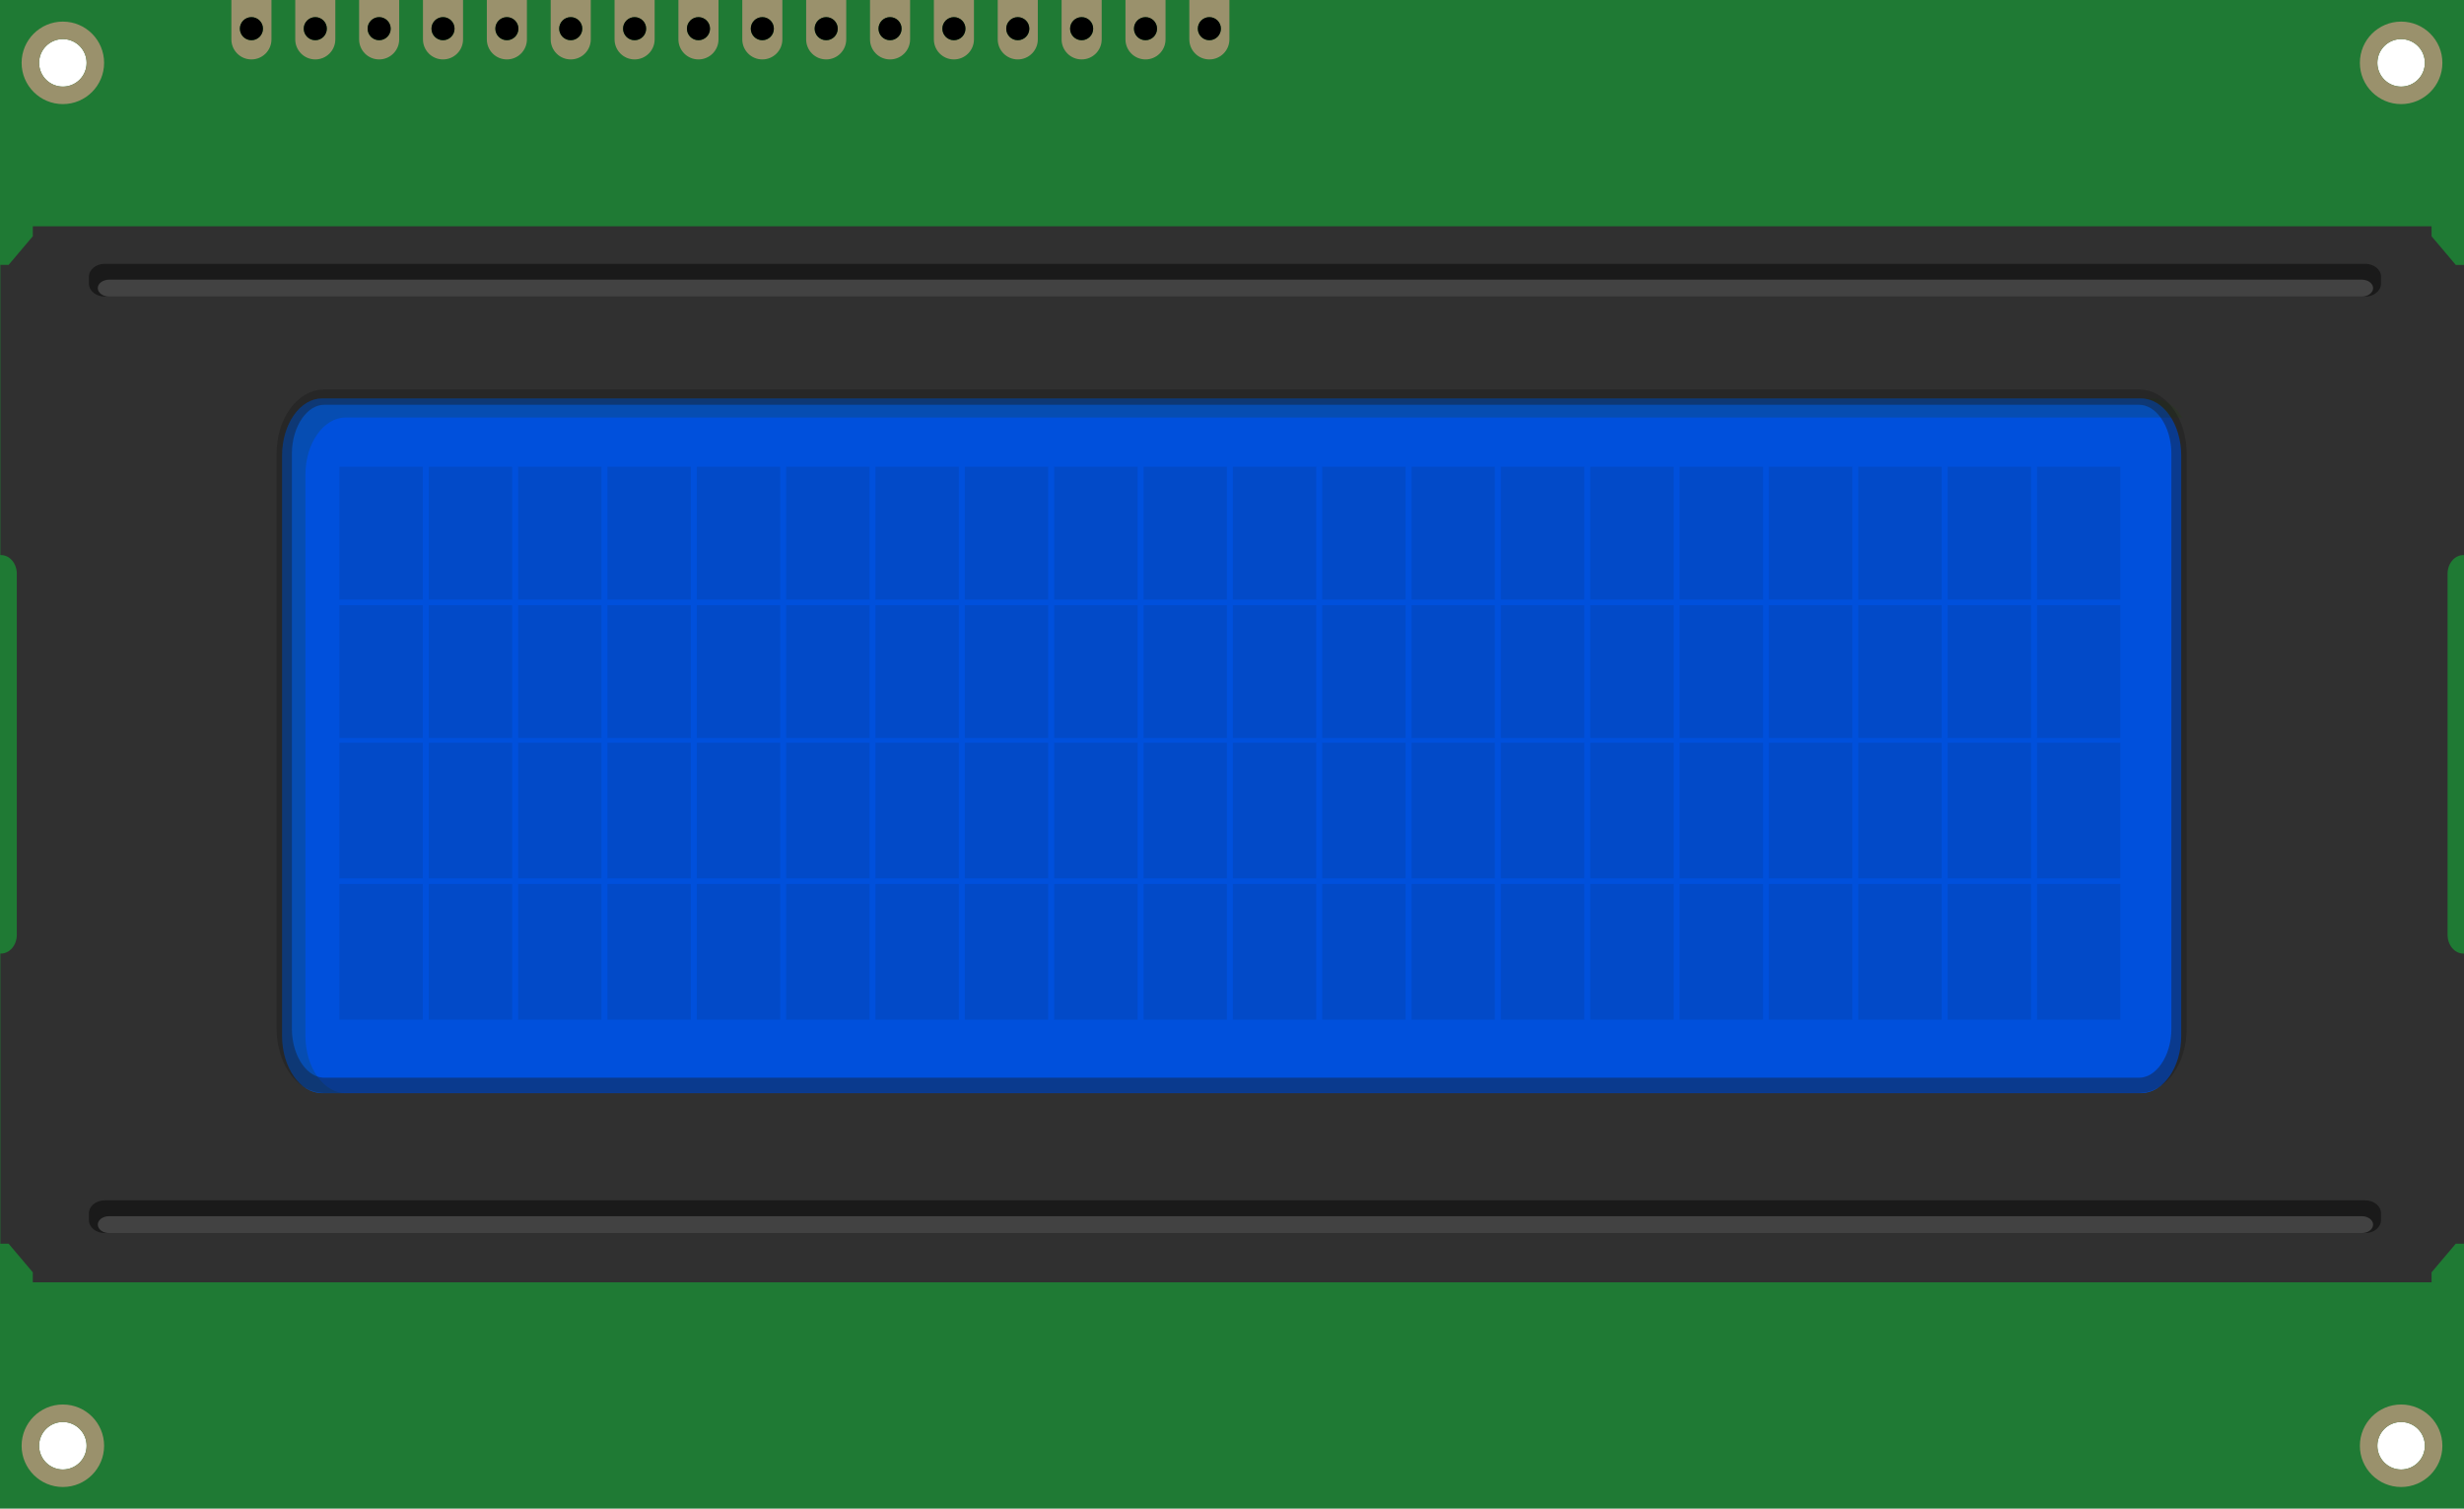 <?xml version='1.0' encoding='UTF-8' standalone='no'?>
<svg xmlns="http://www.w3.org/2000/svg" viewBox="0 0 296.316 181.417" width="370.395" x="0in" version="1.2"  y="0in" id="0" height="226.771" gorn="0">
    <desc  id="0.0">
        <referenceFile  id="0.0.0">LCD4x20.svg</referenceFile>
    </desc>
    <defs  id="0.2"/>
    <g  transform="translate(2.398,21.258)">
        <g >
            <g >
                <g >
                    <g >
                        <g >
                            <g >
                                <g >
                                    <g >
                                        <g  id="breadboard" gorn="0.3.0.0.0.0.0.0.0.0.0">
                                            <g  transform="matrix(0.8,0,0,0.8,-2.398,-21.258)">
                                                <g >
                                                    <g >
                                                        <g >
                                                            <g >
                                                                <g >
                                                                    <g >
                                                                        <g >
                                                                            <g >
                                                                                <path style="color:#000000;clip-rule:nonzero;display:inline;overflow:visible;visibility:visible;opacity:1;isolation:auto;mix-blend-mode:normal;color-interpolation:sRGB;color-interpolation-filters:linearRGB;solid-color:#000000;solid-opacity:1;fill-rule:nonzero;stroke-linecap:round;stroke-linejoin:miter;stroke-miterlimit:4;stroke-dasharray:none;stroke-dashoffset:0.5;color-rendering:auto;image-rendering:auto;shape-rendering:auto;text-rendering:auto;enable-background:accumulate" stroke="none"  fill-opacity="1" id="rect1865" fill="#1f7a34" stroke-width="0.709" gorn="0.3.0.0.0.0.0.0.0.0.0.0.0.0.0.0.0.0.0.0.0" stroke-opacity="1" d="M 0,0 V 226.771 H 370.395 V 0 Z M 9.449,5.877 A 3.572,3.572 0 0 1 13.02,9.449 3.572,3.572 0 0 1 9.449,13.02 3.572,3.572 0 0 1 5.877,9.449 3.572,3.572 0 0 1 9.449,5.877 Z m 351.496,0 a 3.572,3.572 0 0 1 3.57,3.572 3.572,3.572 0 0 1 -3.57,3.57 3.572,3.572 0 0 1 -3.572,-3.57 3.572,3.572 0 0 1 3.572,-3.572 z M 9.449,213.752 a 3.572,3.572 0 0 1 3.57,3.57 3.572,3.572 0 0 1 -3.57,3.572 3.572,3.572 0 0 1 -3.572,-3.572 3.572,3.572 0 0 1 3.572,-3.57 z m 351.496,0 a 3.572,3.572 0 0 1 3.57,3.57 3.572,3.572 0 0 1 -3.57,3.572 3.572,3.572 0 0 1 -3.572,-3.572 3.572,3.572 0 0 1 3.572,-3.57 z"/>
                                                                            </g>
                                                                        </g>
                                                                    </g>
                                                                </g>
                                                            </g>
                                                        </g>
                                                    </g>
                                                </g>
                                            </g>
                                            <g  transform="matrix(1.101,0,0,1,340.309,43.689)">
                                                <g >
                                                    <g >
                                                        <g >
                                                            <g >
                                                                <g >
                                                                    <g >
                                                                        <g >
                                                                            <g >
                                                                                <g  id="frame" stroke-width="0.953" gorn="0.3.0.0.0.0.0.0.0.0.0.1.0.0.0.0.0.0.0.0.0">
                                                                                    <path  id="path3660" fill="#303030" stroke-width="0.953" gorn="0.3.0.0.0.0.0.0.0.0.0.1.0.0.0.0.0.0.0.0.0.0" d="m -42.205,49.723 c -0.947,0 -1.725,-1.012 -1.725,-2.248 V 4.05 c 0,-1.236 0.777,-2.248 1.725,-2.248 h 0.074 v -33.718 -1.174 h -0.902 l -2.645,-3.446 v -1.199 h -0.92 -260.168 -0.92 v 1.199 l -2.644,3.444 h -0.902 v 1.174 33.719 h 0.074 c 0.949,0 1.726,1.012 1.726,2.248 v 43.424 c 0,1.236 -0.777,2.248 -1.726,2.248 h -0.074 v 33.716 1.174 h 0.902 l 2.645,3.446 v 1.199 h 0.92 260.167 0.92 v -1.199 l 2.645,-3.446 h 0.902 v -1.174 -33.716 z"/>
                                                                                    <path  id="path3672" fill="#1a1a1a" stroke-width="0.953" gorn="0.3.0.0.0.0.0.0.0.0.0.1.0.0.0.0.0.0.0.0.0.1" d="m -51.2,-31.679 c 0,-0.849 -0.777,-1.543 -1.725,-1.543 h -246.904 c -0.949,0 -1.725,0.695 -1.725,1.543 v 0.851 c 0,0.849 0.777,1.543 1.725,1.543 h 246.902 c 0.947,0 1.725,-0.695 1.725,-1.543 v -0.851 z"/>
                                                                                    <path  id="path3674" fill="#424242" stroke-width="0.953" gorn="0.3.0.0.0.0.0.0.0.0.0.1.0.0.0.0.0.0.0.0.0.2" d="m -52.062,-30.3 c 0,-0.559 -0.558,-1.016 -1.235,-1.016 h -246.057 c -0.679,0 -1.235,0.457 -1.235,1.016 0,0.559 0.556,1.016 1.235,1.016 H -53.298 c 0.678,-0.001 1.235,-0.458 1.235,-1.016 z"/>
                                                                                    <path  id="path3678" fill="#1a1a1a" stroke-width="0.953" gorn="0.3.0.0.0.0.0.0.0.0.0.1.0.0.0.0.0.0.0.0.0.3" d="m -51.2,80.941 c 0,-0.848 -0.777,-1.543 -1.725,-1.543 h -246.904 c -0.949,0 -1.725,0.695 -1.725,1.543 v 0.852 c 0,0.848 0.777,1.543 1.725,1.543 h 246.902 c 0.947,0 1.725,-0.695 1.725,-1.543 v -0.852 z"/>
                                                                                    <path  id="path3680" fill="#424242" stroke-width="0.953" gorn="0.3.0.0.0.0.0.0.0.0.0.1.0.0.0.0.0.0.0.0.0.4" d="m -52.062,82.321 c 0,-0.559 -0.558,-1.016 -1.235,-1.016 h -246.057 c -0.679,0 -1.235,0.457 -1.235,1.016 0,0.558 0.556,1.015 1.235,1.015 H -53.298 c 0.678,0 1.235,-0.457 1.235,-1.015 z"/>
                                                                                </g>
                                                                            </g>
                                                                        </g>
                                                                    </g>
                                                                </g>
                                                            </g>
                                                        </g>
                                                    </g>
                                                </g>
                                            </g>
                                            <g  transform="translate(13.418)">
                                                <g >
                                                    <g >
                                                        <g >
                                                            <g >
                                                                <g >
                                                                    <g >
                                                                        <g >
                                                                            <g >
                                                                                <g  id="display" gorn="0.3.0.0.0.0.0.0.0.0.0.2.0.0.0.0.0.0.0.0.0">
                                                                                    <g  transform="matrix(1,0,0,1.714,0,-19.027)">
                                                                                        <g >
                                                                                            <g >
                                                                                                <g >
                                                                                                    <g >
                                                                                                        <g >
                                                                                                            <g >
                                                                                                                <g >
                                                                                                                    <g >
                                                                                                                        <path  id="path3664" fill="#0050dc" stroke-width="1" gorn="0.3.0.0.0.0.0.0.0.0.0.2.0.0.0.0.0.0.0.0.0.0.0.0.0.0.0.0.0.0.0" d="m 246.495,71.382 c 0,2.206 -2.163,4.011 -4.809,4.011 H 22.916 C 20.272,75.393 18.109,73.588 18.109,71.382 V 30.665 c 0,-2.206 2.163,-4.011 4.807,-4.011 H 241.687 c 2.645,0 4.809,1.805 4.809,4.011 z"/>
                                                                                                                    </g>
                                                                                                                </g>
                                                                                                            </g>
                                                                                                        </g>
                                                                                                    </g>
                                                                                                </g>
                                                                                            </g>
                                                                                        </g>
                                                                                    </g>
                                                                                    <g  transform="matrix(1,0,0,1.714,0,-19.027)">
                                                                                        <g >
                                                                                            <g >
                                                                                                <g >
                                                                                                    <g >
                                                                                                        <g >
                                                                                                            <g >
                                                                                                                <g >
                                                                                                                    <g >
                                                                                                                        <path style="opacity:0.2;"  id="path3668" fill="#22420d" stroke-width="1" gorn="0.3.0.0.0.0.0.0.0.0.0.2.0.0.0.0.0.0.0.0.0.1.0.0.0.0.0.0.0.0.0" d="m 247.902,30.646 v 40.755 c 0,-0.006 0.002,-0.012 0.002,-0.019 V 30.665 c 0,-0.007 -0.002,-0.013 -0.002,-0.019 z M 22.946,26.654 c -2.659,0 -4.837,1.806 -4.837,4.011 v 40.717 c 0,2.205 2.178,4.011 4.837,4.011 h 2.805 c -2.66,0 -4.837,-1.806 -4.837,-4.011 V 32.003 c 0,-2.206 2.177,-4.011 4.837,-4.011 H 246.643 c -0.886,-0.814 -2.155,-1.338 -3.575,-1.338 z"/>
                                                                                                                    </g>
                                                                                                                </g>
                                                                                                            </g>
                                                                                                        </g>
                                                                                                    </g>
                                                                                                </g>
                                                                                            </g>
                                                                                        </g>
                                                                                    </g>
                                                                                    <path stroke="#1a1a1a"  id="path3694" fill="none" stroke-width="1.842" gorn="0.3.0.0.0.0.0.0.0.0.0.2.0.0.0.0.0.0.0.0.0.2" stroke-opacity="0.4" d="m 246.232,102.449 c 0,3.744 -2.159,6.811 -4.795,6.811 H 23.161 c -2.637,0 -4.797,-3.067 -4.797,-6.811 V 33.31 c 0,-3.744 2.16,-6.811 4.797,-6.811 H 241.437 c 2.637,0 4.795,3.067 4.795,6.811 z"/>
                                                                                </g>
                                                                            </g>
                                                                        </g>
                                                                    </g>
                                                                </g>
                                                            </g>
                                                        </g>
                                                    </g>
                                                </g>
                                            </g>
                                            <g  transform="matrix(1,0,0,0.967,10.631,148.032)">
                                                <g >
                                                    <g >
                                                        <g >
                                                            <g >
                                                                <g >
                                                                    <g >
                                                                        <g >
                                                                            <g >
                                                                                <g  id="digits" stroke-width="1.017" gorn="0.3.0.0.0.0.0.0.0.0.0.3.0.0.0.0.0.0.0.0.0">
                                                                                    <rect width="10.027" x="27.79"  y="-99.81" fill-opacity="0.1" id="rect3766" fill="#1a1a1a" height="16.522" stroke-width="1.017" gorn="0.3.0.0.0.0.0.0.0.0.0.3.0.0.0.0.0.0.0.0.0.0"/>
                                                                                    <rect width="10.027" x="38.534"  y="-99.81" fill-opacity="0.1" id="rect3768" fill="#1a1a1a" height="16.522" stroke-width="1.017" gorn="0.3.0.0.0.0.0.0.0.0.0.3.0.0.0.0.0.0.0.0.0.1"/>
                                                                                    <rect width="10.027" x="49.278"  y="-99.81" fill-opacity="0.1" id="rect3770" fill="#1a1a1a" height="16.522" stroke-width="1.017" gorn="0.3.0.0.0.0.0.0.0.0.0.3.0.0.0.0.0.0.0.0.0.2"/>
                                                                                    <rect width="10.028" x="60.022"  y="-99.81" fill-opacity="0.1" id="rect3772" fill="#1a1a1a" height="16.522" stroke-width="1.017" gorn="0.3.0.0.0.0.0.0.0.0.0.3.0.0.0.0.0.0.0.0.0.3"/>
                                                                                    <rect width="10.027" x="70.768"  y="-99.81" fill-opacity="0.1" id="rect3774" fill="#1a1a1a" height="16.522" stroke-width="1.017" gorn="0.3.0.0.0.0.0.0.0.0.0.3.0.0.0.0.0.0.0.0.0.4"/>
                                                                                    <rect width="10.027" x="81.512"  y="-99.81" fill-opacity="0.1" id="rect3776" fill="#1a1a1a" height="16.522" stroke-width="1.017" gorn="0.3.0.0.0.0.0.0.0.0.0.3.0.0.0.0.0.0.0.0.0.5"/>
                                                                                    <rect width="10.027" x="92.256"  y="-99.81" fill-opacity="0.1" id="rect3778" fill="#1a1a1a" height="16.522" stroke-width="1.017" gorn="0.3.0.0.0.0.0.0.0.0.0.3.0.0.0.0.0.0.0.0.0.6"/>
                                                                                    <rect width="10.027" x="103"  y="-99.81" fill-opacity="0.1" id="rect3780" fill="#1a1a1a" height="16.522" stroke-width="1.017" gorn="0.3.0.0.0.0.0.0.0.0.0.3.0.0.0.0.0.0.0.0.0.7"/>
                                                                                    <rect width="10.028" x="113.744"  y="-99.81" fill-opacity="0.1" id="rect3782" fill="#1a1a1a" height="16.522" stroke-width="1.017" gorn="0.3.0.0.0.0.0.0.0.0.0.3.0.0.0.0.0.0.0.0.0.8"/>
                                                                                    <rect width="10.027" x="124.489"  y="-99.81" fill-opacity="0.1" id="rect3784" fill="#1a1a1a" height="16.522" stroke-width="1.017" gorn="0.3.0.0.0.0.0.0.0.0.0.3.0.0.0.0.0.0.0.0.0.9"/>
                                                                                    <rect width="10.027" x="135.233"  y="-99.81" fill-opacity="0.1" id="rect3786" fill="#1a1a1a" height="16.522" stroke-width="1.017" gorn="0.3.0.0.0.0.0.0.0.0.0.3.0.0.0.0.0.0.0.0.0.10"/>
                                                                                    <rect width="10.027" x="145.977"  y="-99.81" fill-opacity="0.1" id="rect3788" fill="#1a1a1a" height="16.522" stroke-width="1.017" gorn="0.3.0.0.0.0.0.0.0.0.0.3.0.0.0.0.0.0.0.0.0.11"/>
                                                                                    <rect width="10.027" x="156.721"  y="-99.81" fill-opacity="0.1" id="rect3790" fill="#1a1a1a" height="16.522" stroke-width="1.017" gorn="0.3.0.0.0.0.0.0.0.0.0.3.0.0.0.0.0.0.0.0.0.12"/>
                                                                                    <rect width="10.027" x="167.465"  y="-99.81" fill-opacity="0.1" id="rect3792" fill="#1a1a1a" height="16.522" stroke-width="1.017" gorn="0.3.0.0.0.0.0.0.0.0.0.3.0.0.0.0.0.0.0.0.0.13"/>
                                                                                    <rect width="10.027" x="178.209"  y="-99.81" fill-opacity="0.1" id="rect3794" fill="#1a1a1a" height="16.522" stroke-width="1.017" gorn="0.3.0.0.0.0.0.0.0.0.0.3.0.0.0.0.0.0.0.0.0.14"/>
                                                                                    <rect width="10.027" x="188.954"  y="-99.81" fill-opacity="0.1" id="rect3796" fill="#1a1a1a" height="16.522" stroke-width="1.017" gorn="0.3.0.0.0.0.0.0.0.0.0.3.0.0.0.0.0.0.0.0.0.15"/>
                                                                                    <rect width="10.027" x="27.79"  y="-117.026" fill-opacity="0.1" id="rect3798" fill="#1a1a1a" height="16.522" stroke-width="1.017" gorn="0.3.0.0.0.0.0.0.0.0.0.3.0.0.0.0.0.0.0.0.0.16"/>
                                                                                    <rect width="10.027" x="38.534"  y="-117.026" fill-opacity="0.1" id="rect3800" fill="#1a1a1a" height="16.522" stroke-width="1.017" gorn="0.3.0.0.0.0.0.0.0.0.0.3.0.0.0.0.0.0.0.0.0.17"/>
                                                                                    <rect width="10.027" x="49.278"  y="-117.026" fill-opacity="0.1" id="rect3802" fill="#1a1a1a" height="16.522" stroke-width="1.017" gorn="0.3.0.0.0.0.0.0.0.0.0.3.0.0.0.0.0.0.0.0.0.18"/>
                                                                                    <rect width="10.028" x="60.022"  y="-117.026" fill-opacity="0.1" id="rect3804" fill="#1a1a1a" height="16.522" stroke-width="1.017" gorn="0.3.0.0.0.0.0.0.0.0.0.3.0.0.0.0.0.0.0.0.0.19"/>
                                                                                    <rect width="10.027" x="70.768"  y="-117.026" fill-opacity="0.1" id="rect3806" fill="#1a1a1a" height="16.522" stroke-width="1.017" gorn="0.3.0.0.0.0.0.0.0.0.0.3.0.0.0.0.0.0.0.0.0.20"/>
                                                                                    <rect width="10.027" x="81.512"  y="-117.026" fill-opacity="0.1" id="rect3808" fill="#1a1a1a" height="16.522" stroke-width="1.017" gorn="0.3.0.0.0.0.0.0.0.0.0.3.0.0.0.0.0.0.0.0.0.21"/>
                                                                                    <rect width="10.027" x="92.256"  y="-117.026" fill-opacity="0.1" id="rect3810" fill="#1a1a1a" height="16.522" stroke-width="1.017" gorn="0.3.0.0.0.0.0.0.0.0.0.3.0.0.0.0.0.0.0.0.0.22"/>
                                                                                    <rect width="10.027" x="103"  y="-117.026" fill-opacity="0.1" id="rect3812" fill="#1a1a1a" height="16.522" stroke-width="1.017" gorn="0.3.0.0.0.0.0.0.0.0.0.3.0.0.0.0.0.0.0.0.0.23"/>
                                                                                    <rect width="10.028" x="113.744"  y="-117.026" fill-opacity="0.1" id="rect3814" fill="#1a1a1a" height="16.522" stroke-width="1.017" gorn="0.3.0.0.0.0.0.0.0.0.0.3.0.0.0.0.0.0.0.0.0.24"/>
                                                                                    <rect width="10.027" x="124.489"  y="-117.026" fill-opacity="0.1" id="rect3816" fill="#1a1a1a" height="16.522" stroke-width="1.017" gorn="0.3.0.0.0.0.0.0.0.0.0.3.0.0.0.0.0.0.0.0.0.25"/>
                                                                                    <rect width="10.027" x="135.233"  y="-117.026" fill-opacity="0.1" id="rect3818" fill="#1a1a1a" height="16.522" stroke-width="1.017" gorn="0.3.0.0.0.0.0.0.0.0.0.3.0.0.0.0.0.0.0.0.0.26"/>
                                                                                    <rect width="10.027" x="145.977"  y="-117.026" fill-opacity="0.1" id="rect3820" fill="#1a1a1a" height="16.522" stroke-width="1.017" gorn="0.3.0.0.0.0.0.0.0.0.0.3.0.0.0.0.0.0.0.0.0.27"/>
                                                                                    <rect width="10.027" x="156.721"  y="-117.026" fill-opacity="0.1" id="rect3822" fill="#1a1a1a" height="16.522" stroke-width="1.017" gorn="0.3.0.0.0.0.0.0.0.0.0.3.0.0.0.0.0.0.0.0.0.28"/>
                                                                                    <rect width="10.027" x="167.465"  y="-117.026" fill-opacity="0.1" id="rect3824" fill="#1a1a1a" height="16.522" stroke-width="1.017" gorn="0.3.0.0.0.0.0.0.0.0.0.3.0.0.0.0.0.0.0.0.0.29"/>
                                                                                    <rect width="10.027" x="178.209"  y="-117.026" fill-opacity="0.1" id="rect3826" fill="#1a1a1a" height="16.522" stroke-width="1.017" gorn="0.3.0.0.0.0.0.0.0.0.0.3.0.0.0.0.0.0.0.0.0.30"/>
                                                                                    <rect width="10.027" x="188.954"  y="-117.026" fill-opacity="0.1" id="rect3828" fill="#1a1a1a" height="16.522" stroke-width="1.017" gorn="0.3.0.0.0.0.0.0.0.0.0.3.0.0.0.0.0.0.0.0.0.31"/>
                                                                                    <rect width="10.027" x="199.701"  y="-99.81" fill-opacity="0.1" id="rect1479" fill="#1a1a1a" height="16.522" stroke-width="1.017" gorn="0.3.0.0.0.0.0.0.0.0.0.3.0.0.0.0.0.0.0.0.0.32"/>
                                                                                    <rect width="10.027" x="210.445"  y="-99.81" fill-opacity="0.1" id="rect1481" fill="#1a1a1a" height="16.522" stroke-width="1.017" gorn="0.3.0.0.0.0.0.0.0.0.0.3.0.0.0.0.0.0.0.0.0.33"/>
                                                                                    <rect width="10.027" x="221.189"  y="-99.81" fill-opacity="0.1" id="rect1483" fill="#1a1a1a" height="16.522" stroke-width="1.017" gorn="0.3.0.0.0.0.0.0.0.0.0.3.0.0.0.0.0.0.0.0.0.34"/>
                                                                                    <rect width="10.027" x="231.934"  y="-99.81" fill-opacity="0.1" id="rect1485" fill="#1a1a1a" height="16.522" stroke-width="1.017" gorn="0.3.0.0.0.0.0.0.0.0.0.3.0.0.0.0.0.0.0.0.0.35"/>
                                                                                    <rect width="10.027" x="199.701"  y="-117.026" fill-opacity="0.1" id="rect1487" fill="#1a1a1a" height="16.522" stroke-width="1.017" gorn="0.3.0.0.0.0.0.0.0.0.0.3.0.0.0.0.0.0.0.0.0.36"/>
                                                                                    <rect width="10.027" x="210.445"  y="-117.026" fill-opacity="0.1" id="rect1489" fill="#1a1a1a" height="16.522" stroke-width="1.017" gorn="0.3.0.0.0.0.0.0.0.0.0.3.0.0.0.0.0.0.0.0.0.37"/>
                                                                                    <rect width="10.027" x="221.189"  y="-117.026" fill-opacity="0.1" id="rect1491" fill="#1a1a1a" height="16.522" stroke-width="1.017" gorn="0.3.0.0.0.0.0.0.0.0.0.3.0.0.0.0.0.0.0.0.0.38"/>
                                                                                    <rect width="10.027" x="231.934"  y="-117.026" fill-opacity="0.1" id="rect1493" fill="#1a1a1a" height="16.522" stroke-width="1.017" gorn="0.3.0.0.0.0.0.0.0.0.0.3.0.0.0.0.0.0.0.0.0.39"/>
                                                                                    <rect width="10.027" x="27.79"  y="-65.129" fill-opacity="0.1" id="rect4017" fill="#1a1a1a" height="16.87" stroke-width="1.027" gorn="0.3.0.0.0.0.0.0.0.0.0.3.0.0.0.0.0.0.0.0.0.40"/>
                                                                                    <rect width="10.027" x="38.534"  y="-65.129" fill-opacity="0.1" id="rect4019" fill="#1a1a1a" height="16.87" stroke-width="1.027" gorn="0.3.0.0.0.0.0.0.0.0.0.3.0.0.0.0.0.0.0.0.0.41"/>
                                                                                    <rect width="10.027" x="49.278"  y="-65.129" fill-opacity="0.1" id="rect4021" fill="#1a1a1a" height="16.87" stroke-width="1.027" gorn="0.3.0.0.0.0.0.0.0.0.0.3.0.0.0.0.0.0.0.0.0.42"/>
                                                                                    <rect width="10.028" x="60.022"  y="-65.129" fill-opacity="0.1" id="rect4023" fill="#1a1a1a" height="16.87" stroke-width="1.027" gorn="0.3.0.0.0.0.0.0.0.0.0.3.0.0.0.0.0.0.0.0.0.43"/>
                                                                                    <rect width="10.027" x="70.768"  y="-65.129" fill-opacity="0.1" id="rect4025" fill="#1a1a1a" height="16.87" stroke-width="1.027" gorn="0.3.0.0.0.0.0.0.0.0.0.3.0.0.0.0.0.0.0.0.0.44"/>
                                                                                    <rect width="10.027" x="81.512"  y="-65.129" fill-opacity="0.1" id="rect4027" fill="#1a1a1a" height="16.87" stroke-width="1.027" gorn="0.3.0.0.0.0.0.0.0.0.0.3.0.0.0.0.0.0.0.0.0.45"/>
                                                                                    <rect width="10.027" x="92.256"  y="-65.129" fill-opacity="0.1" id="rect4029" fill="#1a1a1a" height="16.87" stroke-width="1.027" gorn="0.3.0.0.0.0.0.0.0.0.0.3.0.0.0.0.0.0.0.0.0.46"/>
                                                                                    <rect width="10.027" x="103"  y="-65.129" fill-opacity="0.1" id="rect4031" fill="#1a1a1a" height="16.87" stroke-width="1.027" gorn="0.3.0.0.0.0.0.0.0.0.0.3.0.0.0.0.0.0.0.0.0.47"/>
                                                                                    <rect width="10.028" x="113.744"  y="-65.129" fill-opacity="0.1" id="rect4033" fill="#1a1a1a" height="16.87" stroke-width="1.027" gorn="0.3.0.0.0.0.0.0.0.0.0.3.0.0.0.0.0.0.0.0.0.48"/>
                                                                                    <rect width="10.027" x="124.489"  y="-65.129" fill-opacity="0.1" id="rect4035" fill="#1a1a1a" height="16.87" stroke-width="1.027" gorn="0.3.0.0.0.0.0.0.0.0.0.3.0.0.0.0.0.0.0.0.0.49"/>
                                                                                    <rect width="10.027" x="135.233"  y="-65.129" fill-opacity="0.1" id="rect4037" fill="#1a1a1a" height="16.87" stroke-width="1.027" gorn="0.3.0.0.0.0.0.0.0.0.0.3.0.0.0.0.0.0.0.0.0.50"/>
                                                                                    <rect width="10.027" x="145.977"  y="-65.129" fill-opacity="0.1" id="rect4039" fill="#1a1a1a" height="16.87" stroke-width="1.027" gorn="0.3.0.0.0.0.0.0.0.0.0.3.0.0.0.0.0.0.0.0.0.51"/>
                                                                                    <rect width="10.027" x="156.721"  y="-65.129" fill-opacity="0.1" id="rect4041" fill="#1a1a1a" height="16.87" stroke-width="1.027" gorn="0.3.0.0.0.0.0.0.0.0.0.3.0.0.0.0.0.0.0.0.0.52"/>
                                                                                    <rect width="10.027" x="167.465"  y="-65.129" fill-opacity="0.1" id="rect4043" fill="#1a1a1a" height="16.87" stroke-width="1.027" gorn="0.3.0.0.0.0.0.0.0.0.0.3.0.0.0.0.0.0.0.0.0.53"/>
                                                                                    <rect width="10.027" x="178.209"  y="-65.129" fill-opacity="0.1" id="rect4045" fill="#1a1a1a" height="16.87" stroke-width="1.027" gorn="0.3.0.0.0.0.0.0.0.0.0.3.0.0.0.0.0.0.0.0.0.54"/>
                                                                                    <rect width="10.027" x="188.954"  y="-65.129" fill-opacity="0.1" id="rect4047" fill="#1a1a1a" height="16.87" stroke-width="1.027" gorn="0.3.0.0.0.0.0.0.0.0.0.3.0.0.0.0.0.0.0.0.0.55"/>
                                                                                    <rect width="10.027" x="27.79"  y="-82.707" fill-opacity="0.1" id="rect4049" fill="#1a1a1a" height="16.87" stroke-width="1.027" gorn="0.3.0.0.0.0.0.0.0.0.0.3.0.0.0.0.0.0.0.0.0.56"/>
                                                                                    <rect width="10.027" x="38.534"  y="-82.707" fill-opacity="0.1" id="rect4051" fill="#1a1a1a" height="16.87" stroke-width="1.027" gorn="0.3.0.0.0.0.0.0.0.0.0.3.0.0.0.0.0.0.0.0.0.57"/>
                                                                                    <rect width="10.027" x="49.278"  y="-82.707" fill-opacity="0.1" id="rect4053" fill="#1a1a1a" height="16.87" stroke-width="1.027" gorn="0.3.0.0.0.0.0.0.0.0.0.3.0.0.0.0.0.0.0.0.0.58"/>
                                                                                    <rect width="10.028" x="60.022"  y="-82.707" fill-opacity="0.1" id="rect4055" fill="#1a1a1a" height="16.87" stroke-width="1.027" gorn="0.3.0.0.0.0.0.0.0.0.0.3.0.0.0.0.0.0.0.0.0.59"/>
                                                                                    <rect width="10.027" x="70.768"  y="-82.707" fill-opacity="0.1" id="rect4057" fill="#1a1a1a" height="16.87" stroke-width="1.027" gorn="0.3.0.0.0.0.0.0.0.0.0.3.0.0.0.0.0.0.0.0.0.60"/>
                                                                                    <rect width="10.027" x="81.512"  y="-82.707" fill-opacity="0.1" id="rect4059" fill="#1a1a1a" height="16.87" stroke-width="1.027" gorn="0.3.0.0.0.0.0.0.0.0.0.3.0.0.0.0.0.0.0.0.0.61"/>
                                                                                    <rect width="10.027" x="92.256"  y="-82.707" fill-opacity="0.1" id="rect4061" fill="#1a1a1a" height="16.87" stroke-width="1.027" gorn="0.3.0.0.0.0.0.0.0.0.0.3.0.0.0.0.0.0.0.0.0.62"/>
                                                                                    <rect width="10.027" x="103"  y="-82.707" fill-opacity="0.1" id="rect4063" fill="#1a1a1a" height="16.87" stroke-width="1.027" gorn="0.3.0.0.0.0.0.0.0.0.0.3.0.0.0.0.0.0.0.0.0.63"/>
                                                                                    <rect width="10.028" x="113.744"  y="-82.707" fill-opacity="0.1" id="rect4065" fill="#1a1a1a" height="16.87" stroke-width="1.027" gorn="0.3.0.0.0.0.0.0.0.0.0.3.0.0.0.0.0.0.0.0.0.64"/>
                                                                                    <rect width="10.027" x="124.489"  y="-82.707" fill-opacity="0.1" id="rect4067" fill="#1a1a1a" height="16.87" stroke-width="1.027" gorn="0.3.0.0.0.0.0.0.0.0.0.3.0.0.0.0.0.0.0.0.0.65"/>
                                                                                    <rect width="10.027" x="135.233"  y="-82.707" fill-opacity="0.1" id="rect4069" fill="#1a1a1a" height="16.87" stroke-width="1.027" gorn="0.3.0.0.0.0.0.0.0.0.0.3.0.0.0.0.0.0.0.0.0.66"/>
                                                                                    <rect width="10.027" x="145.977"  y="-82.707" fill-opacity="0.1" id="rect4071" fill="#1a1a1a" height="16.87" stroke-width="1.027" gorn="0.3.0.0.0.0.0.0.0.0.0.3.0.0.0.0.0.0.0.0.0.67"/>
                                                                                    <rect width="10.027" x="156.721"  y="-82.707" fill-opacity="0.1" id="rect4073" fill="#1a1a1a" height="16.87" stroke-width="1.027" gorn="0.3.0.0.0.0.0.0.0.0.0.3.0.0.0.0.0.0.0.0.0.68"/>
                                                                                    <rect width="10.027" x="167.465"  y="-82.707" fill-opacity="0.1" id="rect4075" fill="#1a1a1a" height="16.87" stroke-width="1.027" gorn="0.3.0.0.0.0.0.0.0.0.0.3.0.0.0.0.0.0.0.0.0.69"/>
                                                                                    <rect width="10.027" x="178.209"  y="-82.707" fill-opacity="0.1" id="rect4077" fill="#1a1a1a" height="16.87" stroke-width="1.027" gorn="0.3.0.0.0.0.0.0.0.0.0.3.0.0.0.0.0.0.0.0.0.70"/>
                                                                                    <rect width="10.027" x="188.954"  y="-82.707" fill-opacity="0.1" id="rect4079" fill="#1a1a1a" height="16.87" stroke-width="1.027" gorn="0.3.0.0.0.0.0.0.0.0.0.3.0.0.0.0.0.0.0.0.0.71"/>
                                                                                    <rect width="10.027" x="199.701"  y="-65.129" fill-opacity="0.1" id="rect1495" fill="#1a1a1a" height="16.87" stroke-width="1.027" gorn="0.3.0.0.0.0.0.0.0.0.0.3.0.0.0.0.0.0.0.0.0.72"/>
                                                                                    <rect width="10.027" x="210.445"  y="-65.129" fill-opacity="0.1" id="rect1497" fill="#1a1a1a" height="16.87" stroke-width="1.027" gorn="0.3.0.0.0.0.0.0.0.0.0.3.0.0.0.0.0.0.0.0.0.73"/>
                                                                                    <rect width="10.027" x="221.189"  y="-65.129" fill-opacity="0.1" id="rect1499" fill="#1a1a1a" height="16.87" stroke-width="1.027" gorn="0.3.0.0.0.0.0.0.0.0.0.3.0.0.0.0.0.0.0.0.0.74"/>
                                                                                    <rect width="10.027" x="231.934"  y="-65.129" fill-opacity="0.1" id="rect1501" fill="#1a1a1a" height="16.87" stroke-width="1.027" gorn="0.3.0.0.0.0.0.0.0.0.0.3.0.0.0.0.0.0.0.0.0.75"/>
                                                                                    <rect width="10.027" x="199.701"  y="-82.707" fill-opacity="0.1" id="rect1503" fill="#1a1a1a" height="16.87" stroke-width="1.027" gorn="0.3.0.0.0.0.0.0.0.0.0.3.0.0.0.0.0.0.0.0.0.76"/>
                                                                                    <rect width="10.027" x="210.445"  y="-82.707" fill-opacity="0.1" id="rect1505" fill="#1a1a1a" height="16.87" stroke-width="1.027" gorn="0.3.0.0.0.0.0.0.0.0.0.3.0.0.0.0.0.0.0.0.0.77"/>
                                                                                    <rect width="10.027" x="221.189"  y="-82.707" fill-opacity="0.1" id="rect1507" fill="#1a1a1a" height="16.87" stroke-width="1.027" gorn="0.3.0.0.0.0.0.0.0.0.0.3.0.0.0.0.0.0.0.0.0.78"/>
                                                                                    <rect width="10.027" x="231.934"  y="-82.707" fill-opacity="0.1" id="rect1509" fill="#1a1a1a" height="16.87" stroke-width="1.027" gorn="0.3.0.0.0.0.0.0.0.0.0.3.0.0.0.0.0.0.0.0.0.79"/>
                                                                                </g>
                                                                            </g>
                                                                        </g>
                                                                    </g>
                                                                </g>
                                                            </g>
                                                        </g>
                                                    </g>
                                                </g>
                                            </g>
                                            <g  transform="translate(8.418,-21.233)">
                                                <g >
                                                    <g >
                                                        <g >
                                                            <g >
                                                                <g >
                                                                    <g >
                                                                        <g >
                                                                            <g >
                                                                                <g  id="connector" gorn="0.3.0.0.0.0.0.0.0.0.0.4.0.0.0.0.0.0.0.0.0">
                                                                                    <path style="fill:#9a916c"  id="path3646" gorn="0.3.0.0.0.0.0.0.0.0.0.4.0.0.0.0.0.0.0.0.0.0" d="m -8.217,7.533 c 0,2.737 2.223,4.961 4.96,4.961 2.742,0 4.961,-2.224 4.961,-4.961 0,-2.741 -2.219,-4.96 -4.961,-4.96 -2.737,0 -4.96,2.219 -4.96,4.96 z m 2.107,0 c 0,-1.576 1.278,-2.854 2.854,-2.854 1.576,0 2.854,1.277 2.854,2.854 0,1.577 -1.279,2.853 -2.855,2.853 -1.575,0 -2.853,-1.277 -2.853,-2.853 z"/>
                                                                                    <path style="fill:#9a916c"  id="path3698" gorn="0.3.0.0.0.0.0.0.0.0.0.4.0.0.0.0.0.0.0.0.0.1" d="m 272.979,7.533 c 0,2.737 2.223,4.961 4.961,4.961 2.742,0 4.961,-2.224 4.961,-4.961 0,-2.741 -2.219,-4.96 -4.961,-4.96 -2.739,0 -4.961,2.219 -4.961,4.96 z m 2.105,0 c 0,-1.576 1.279,-2.854 2.855,-2.854 1.576,0 2.854,1.277 2.854,2.854 0,1.577 -1.277,2.854 -2.854,2.854 -1.577,0 -2.855,-1.278 -2.855,-2.854 z"/>
                                                                                    <path style="fill:#9a916c"  id="path3658" gorn="0.3.0.0.0.0.0.0.0.0.0.4.0.0.0.0.0.0.0.0.0.2" d="m -8.217,173.833 c 0,2.737 2.223,4.961 4.96,4.961 2.742,0 4.961,-2.224 4.961,-4.961 0,-2.741 -2.219,-4.96 -4.961,-4.96 -2.737,0 -4.96,2.219 -4.96,4.96 z m 2.106,0 c 0,-1.576 1.278,-2.854 2.854,-2.854 1.576,0 2.854,1.277 2.854,2.854 0,1.575 -1.278,2.854 -2.854,2.854 -1.575,0 -2.854,-1.278 -2.854,-2.854 z"/>
                                                                                    <path style="fill:#9a916c"  id="path3652" gorn="0.3.0.0.0.0.0.0.0.0.0.4.0.0.0.0.0.0.0.0.0.3" d="m 282.901,173.834 c 0,-2.737 -2.223,-4.961 -4.961,-4.961 -2.742,0 -4.961,2.224 -4.961,4.961 0,2.741 2.219,4.96 4.961,4.96 2.739,0 4.961,-2.218 4.961,-4.96 z m -2.105,0 c 0,1.576 -1.279,2.854 -2.855,2.854 -1.576,0 -2.854,-1.277 -2.854,-2.854 0,-1.575 1.277,-2.854 2.854,-2.854 1.577,0 2.855,1.279 2.855,2.854 z"/>
                                                                                    <path style="fill:#9a916c"  id="path3702" gorn="0.3.0.0.0.0.0.0.0.0.0.4.0.0.0.0.0.0.0.0.0.4" d="M 17.01,-0.038 V 4.712 c 0,1.33 1.078,2.41 2.41,2.41 1.33,0 2.41,-1.08 2.41,-2.41 v -4.75 z m 2.41,4.854 c -0.766,0 -1.387,-0.621 -1.387,-1.387 0,-0.766 0.621,-1.387 1.387,-1.387 0.766,0 1.387,0.621 1.387,1.387 0,0.766 -0.622,1.387 -1.387,1.387 z"/>
                                                                                    <path style="fill:#9a916c"  id="path3706" gorn="0.3.0.0.0.0.0.0.0.0.0.4.0.0.0.0.0.0.0.0.0.5" d="M 24.69,-0.038 V 4.712 c 0,1.33 1.078,2.41 2.41,2.41 1.33,0 2.41,-1.08 2.41,-2.41 v -4.75 z m 2.41,4.854 c -0.766,0 -1.387,-0.621 -1.387,-1.387 0,-0.766 0.621,-1.387 1.387,-1.387 0.766,0 1.387,0.621 1.387,1.387 0,0.766 -0.621,1.387 -1.387,1.387 z"/>
                                                                                    <path style="fill:#9a916c"  id="path3710" gorn="0.3.0.0.0.0.0.0.0.0.0.4.0.0.0.0.0.0.0.0.0.6" d="M 32.37,-0.038 V 4.712 c 0,1.33 1.078,2.41 2.41,2.41 1.33,0 2.41,-1.08 2.41,-2.41 v -4.75 z m 2.41,4.854 c -0.766,0 -1.387,-0.621 -1.387,-1.387 0,-0.766 0.621,-1.387 1.387,-1.387 0.766,0 1.387,0.621 1.387,1.387 0,0.766 -0.621,1.387 -1.387,1.387 z"/>
                                                                                    <path style="fill:#9a916c"  id="path3714" gorn="0.3.0.0.0.0.0.0.0.0.0.4.0.0.0.0.0.0.0.0.0.7" d="M 40.05,-0.038 V 4.712 c 0,1.33 1.078,2.41 2.41,2.41 1.33,0 2.41,-1.08 2.41,-2.41 v -4.75 z m 2.41,4.854 c -0.766,0 -1.387,-0.621 -1.387,-1.387 0,-0.766 0.621,-1.387 1.387,-1.387 0.766,0 1.387,0.621 1.387,1.387 0,0.766 -0.621,1.387 -1.387,1.387 z"/>
                                                                                    <path style="fill:#9a916c"  id="path3718" gorn="0.3.0.0.0.0.0.0.0.0.0.4.0.0.0.0.0.0.0.0.0.8" d="M 47.73,-0.038 V 4.712 c 0,1.33 1.078,2.41 2.41,2.41 1.33,0 2.41,-1.08 2.41,-2.41 v -4.75 z m 2.41,4.854 c -0.766,0 -1.387,-0.621 -1.387,-1.387 0,-0.766 0.621,-1.387 1.387,-1.387 0.766,0 1.387,0.621 1.387,1.387 0,0.766 -0.621,1.387 -1.387,1.387 z"/>
                                                                                    <path style="fill:#9a916c"  id="path3722" gorn="0.3.0.0.0.0.0.0.0.0.0.4.0.0.0.0.0.0.0.0.0.9" d="M 55.41,-0.038 V 4.712 c 0,1.33 1.078,2.41 2.41,2.41 1.33,0 2.41,-1.08 2.41,-2.41 v -4.75 z m 2.41,4.854 c -0.766,0 -1.387,-0.621 -1.387,-1.387 0,-0.766 0.621,-1.387 1.387,-1.387 0.766,0 1.387,0.621 1.387,1.387 0,0.766 -0.622,1.387 -1.387,1.387 z"/>
                                                                                    <path style="fill:#9a916c"  id="path3726" gorn="0.3.0.0.0.0.0.0.0.0.0.4.0.0.0.0.0.0.0.0.0.10" d="M 63.09,-0.038 V 4.712 c 0,1.33 1.078,2.41 2.41,2.41 1.33,0 2.41,-1.08 2.41,-2.41 v -4.75 z m 2.41,4.854 c -0.766,0 -1.387,-0.621 -1.387,-1.387 0,-0.766 0.621,-1.387 1.387,-1.387 0.766,0 1.387,0.621 1.387,1.387 0,0.766 -0.621,1.387 -1.387,1.387 z"/>
                                                                                    <path style="fill:#9a916c"  id="path3730" gorn="0.3.0.0.0.0.0.0.0.0.0.4.0.0.0.0.0.0.0.0.0.11" d="M 70.77,-0.038 V 4.712 c 0,1.33 1.078,2.41 2.41,2.41 1.33,0 2.41,-1.08 2.41,-2.41 v -4.75 z m 2.41,4.854 c -0.766,0 -1.387,-0.621 -1.387,-1.387 0,-0.766 0.621,-1.387 1.387,-1.387 0.766,0 1.387,0.621 1.387,1.387 0,0.766 -0.621,1.387 -1.387,1.387 z"/>
                                                                                    <path style="fill:#9a916c"  id="path3734" gorn="0.3.0.0.0.0.0.0.0.0.0.4.0.0.0.0.0.0.0.0.0.12" d="M 78.45,-0.038 V 4.712 c 0,1.33 1.078,2.41 2.41,2.41 1.33,0 2.41,-1.08 2.41,-2.41 v -4.75 z m 2.41,4.854 c -0.766,0 -1.387,-0.621 -1.387,-1.387 0,-0.766 0.621,-1.387 1.387,-1.387 0.766,0 1.387,0.621 1.387,1.387 0,0.766 -0.621,1.387 -1.387,1.387 z"/>
                                                                                    <path style="fill:#9a916c"  id="path3738" gorn="0.3.0.0.0.0.0.0.0.0.0.4.0.0.0.0.0.0.0.0.0.13" d="M 86.13,-0.038 V 4.712 c 0,1.33 1.078,2.41 2.41,2.41 1.33,0 2.41,-1.08 2.41,-2.41 v -4.75 z m 2.41,4.854 c -0.766,0 -1.387,-0.621 -1.387,-1.387 0,-0.766 0.621,-1.387 1.387,-1.387 0.766,0 1.387,0.621 1.387,1.387 0,0.766 -0.621,1.387 -1.387,1.387 z"/>
                                                                                    <path style="fill:#9a916c"  id="path3742" gorn="0.3.0.0.0.0.0.0.0.0.0.4.0.0.0.0.0.0.0.0.0.14" d="M 93.81,-0.038 V 4.712 c 0,1.33 1.078,2.41 2.41,2.41 1.33,0 2.41,-1.08 2.41,-2.41 v -4.75 z m 2.41,4.854 c -0.766,0 -1.387,-0.621 -1.387,-1.387 0,-0.766 0.621,-1.387 1.387,-1.387 0.766,0 1.387,0.621 1.387,1.387 0,0.766 -0.622,1.387 -1.387,1.387 z"/>
                                                                                    <path style="fill:#9a916c"  id="path3746" gorn="0.3.0.0.0.0.0.0.0.0.0.4.0.0.0.0.0.0.0.0.0.15" d="M 101.49,-0.038 V 4.712 c 0,1.33 1.078,2.41 2.41,2.41 1.33,0 2.41,-1.08 2.41,-2.41 v -4.75 z m 2.41,4.854 c -0.766,0 -1.387,-0.621 -1.387,-1.387 0,-0.766 0.621,-1.387 1.387,-1.387 0.766,0 1.387,0.621 1.387,1.387 0,0.766 -0.621,1.387 -1.387,1.387 z"/>
                                                                                    <path style="fill:#9a916c"  id="path3750" gorn="0.3.0.0.0.0.0.0.0.0.0.4.0.0.0.0.0.0.0.0.0.16" d="M 109.17,-0.038 V 4.712 c 0,1.33 1.078,2.41 2.41,2.41 1.33,0 2.41,-1.08 2.41,-2.41 v -4.75 z m 2.41,4.854 c -0.766,0 -1.387,-0.621 -1.387,-1.387 0,-0.766 0.621,-1.387 1.387,-1.387 0.766,0 1.387,0.621 1.387,1.387 0,0.766 -0.621,1.387 -1.387,1.387 z"/>
                                                                                    <path style="fill:#9a916c"  id="path3754" gorn="0.3.0.0.0.0.0.0.0.0.0.4.0.0.0.0.0.0.0.0.0.17" d="M 116.85,-0.038 V 4.712 c 0,1.33 1.078,2.41 2.41,2.41 1.33,0 2.411,-1.08 2.411,-2.41 v -4.75 z m 2.41,4.854 c -0.766,0 -1.387,-0.621 -1.387,-1.387 0,-0.766 0.621,-1.387 1.387,-1.387 0.766,0 1.387,0.621 1.387,1.387 0,0.766 -0.621,1.387 -1.387,1.387 z"/>
                                                                                    <path style="fill:#9a916c"  id="path3758" gorn="0.3.0.0.0.0.0.0.0.0.0.4.0.0.0.0.0.0.0.0.0.18" d="M 124.53,-0.038 V 4.712 c 0,1.33 1.078,2.41 2.41,2.41 1.33,0 2.41,-1.08 2.41,-2.41 v -4.75 z m 2.41,4.854 c -0.766,0 -1.387,-0.621 -1.387,-1.387 0,-0.766 0.621,-1.387 1.387,-1.387 0.766,0 1.387,0.621 1.387,1.387 0,0.766 -0.621,1.387 -1.387,1.387 z"/>
                                                                                    <path style="fill:#9a916c"  id="path3762" gorn="0.3.0.0.0.0.0.0.0.0.0.4.0.0.0.0.0.0.0.0.0.19" d="M 132.21,-0.038 V 4.712 c 0,1.33 1.078,2.41 2.41,2.41 1.33,0 2.41,-1.08 2.41,-2.41 v -4.75 z m 2.41,4.854 c -0.766,0 -1.387,-0.621 -1.387,-1.387 0,-0.766 0.621,-1.387 1.387,-1.387 0.766,0 1.387,0.621 1.387,1.387 0,0.766 -0.621,1.387 -1.387,1.387 z"/>
                                                                                    <circle  cx="19.42" id="connector0pin" gorn="0.3.0.0.0.0.0.0.0.0.0.4.0.0.0.0.0.0.0.0.0.20" cy="3.421" r="1.387"/>
                                                                                    <circle  cx="27.1" id="connector1pin" gorn="0.3.0.0.0.0.0.0.0.0.0.4.0.0.0.0.0.0.0.0.0.21" cy="3.421" r="1.387"/>
                                                                                    <circle  cx="34.78" id="connector2pin" gorn="0.3.0.0.0.0.0.0.0.0.0.4.0.0.0.0.0.0.0.0.0.22" cy="3.421" r="1.387"/>
                                                                                    <circle  cx="42.46" id="connector3pin" gorn="0.3.0.0.0.0.0.0.0.0.0.4.0.0.0.0.0.0.0.0.0.23" cy="3.421" r="1.387"/>
                                                                                    <circle  cx="50.14" id="connector4pin" gorn="0.3.0.0.0.0.0.0.0.0.0.4.0.0.0.0.0.0.0.0.0.24" cy="3.421" r="1.387"/>
                                                                                    <circle  cx="57.82" id="connector5pin" gorn="0.3.0.0.0.0.0.0.0.0.0.4.0.0.0.0.0.0.0.0.0.25" cy="3.421" r="1.387"/>
                                                                                    <path  id="connector6pin" gorn="0.3.0.0.0.0.0.0.0.0.0.4.0.0.0.0.0.0.0.0.0.26" d="m 64.113,3.421 c 0,-0.766 0.621,-1.387 1.387,-1.387 0.766,0 1.387,0.621 1.387,1.387 0,0.766 -0.621,1.387 -1.387,1.387 -0.766,0 -1.387,-0.622 -1.387,-1.387"/>
                                                                                    <circle  cx="73.18" id="connector7pin" gorn="0.3.0.0.0.0.0.0.0.0.0.4.0.0.0.0.0.0.0.0.0.27" cy="3.421" r="1.387"/>
                                                                                    <circle  cx="80.86" id="connector8pin" gorn="0.3.0.0.0.0.0.0.0.0.0.4.0.0.0.0.0.0.0.0.0.28" cy="3.421" r="1.387"/>
                                                                                    <circle  cx="88.54" id="connector9pin" gorn="0.3.0.0.0.0.0.0.0.0.0.4.0.0.0.0.0.0.0.0.0.29" cy="3.421" r="1.387"/>
                                                                                    <circle  cx="96.22" id="connector10pin" gorn="0.3.0.0.0.0.0.0.0.0.0.4.0.0.0.0.0.0.0.0.0.30" cy="3.421" r="1.387"/>
                                                                                    <circle  cx="103.9" id="connector11pin" gorn="0.3.0.0.0.0.0.0.0.0.0.4.0.0.0.0.0.0.0.0.0.31" cy="3.421" r="1.387"/>
                                                                                    <circle  cx="111.58" id="connector12pin" gorn="0.3.0.0.0.0.0.0.0.0.0.4.0.0.0.0.0.0.0.0.0.32" cy="3.421" r="1.387"/>
                                                                                    <circle  cx="119.26" id="connector13pin" gorn="0.3.0.0.0.0.0.0.0.0.0.4.0.0.0.0.0.0.0.0.0.33" cy="3.421" r="1.387"/>
                                                                                    <circle  cx="126.94" id="connector14pin" gorn="0.3.0.0.0.0.0.0.0.0.0.4.0.0.0.0.0.0.0.0.0.34" cy="3.421" r="1.387"/>
                                                                                    <circle  cx="134.62" id="connector15pin" gorn="0.3.0.0.0.0.0.0.0.0.0.4.0.0.0.0.0.0.0.0.0.35" cy="3.421" r="1.387"/>
                                                                                </g>
                                                                            </g>
                                                                        </g>
                                                                    </g>
                                                                </g>
                                                            </g>
                                                        </g>
                                                    </g>
                                                </g>
                                            </g>
                                        </g>
                                    </g>
                                </g>
                            </g>
                        </g>
                    </g>
                </g>
            </g>
        </g>
    </g>
</svg>
